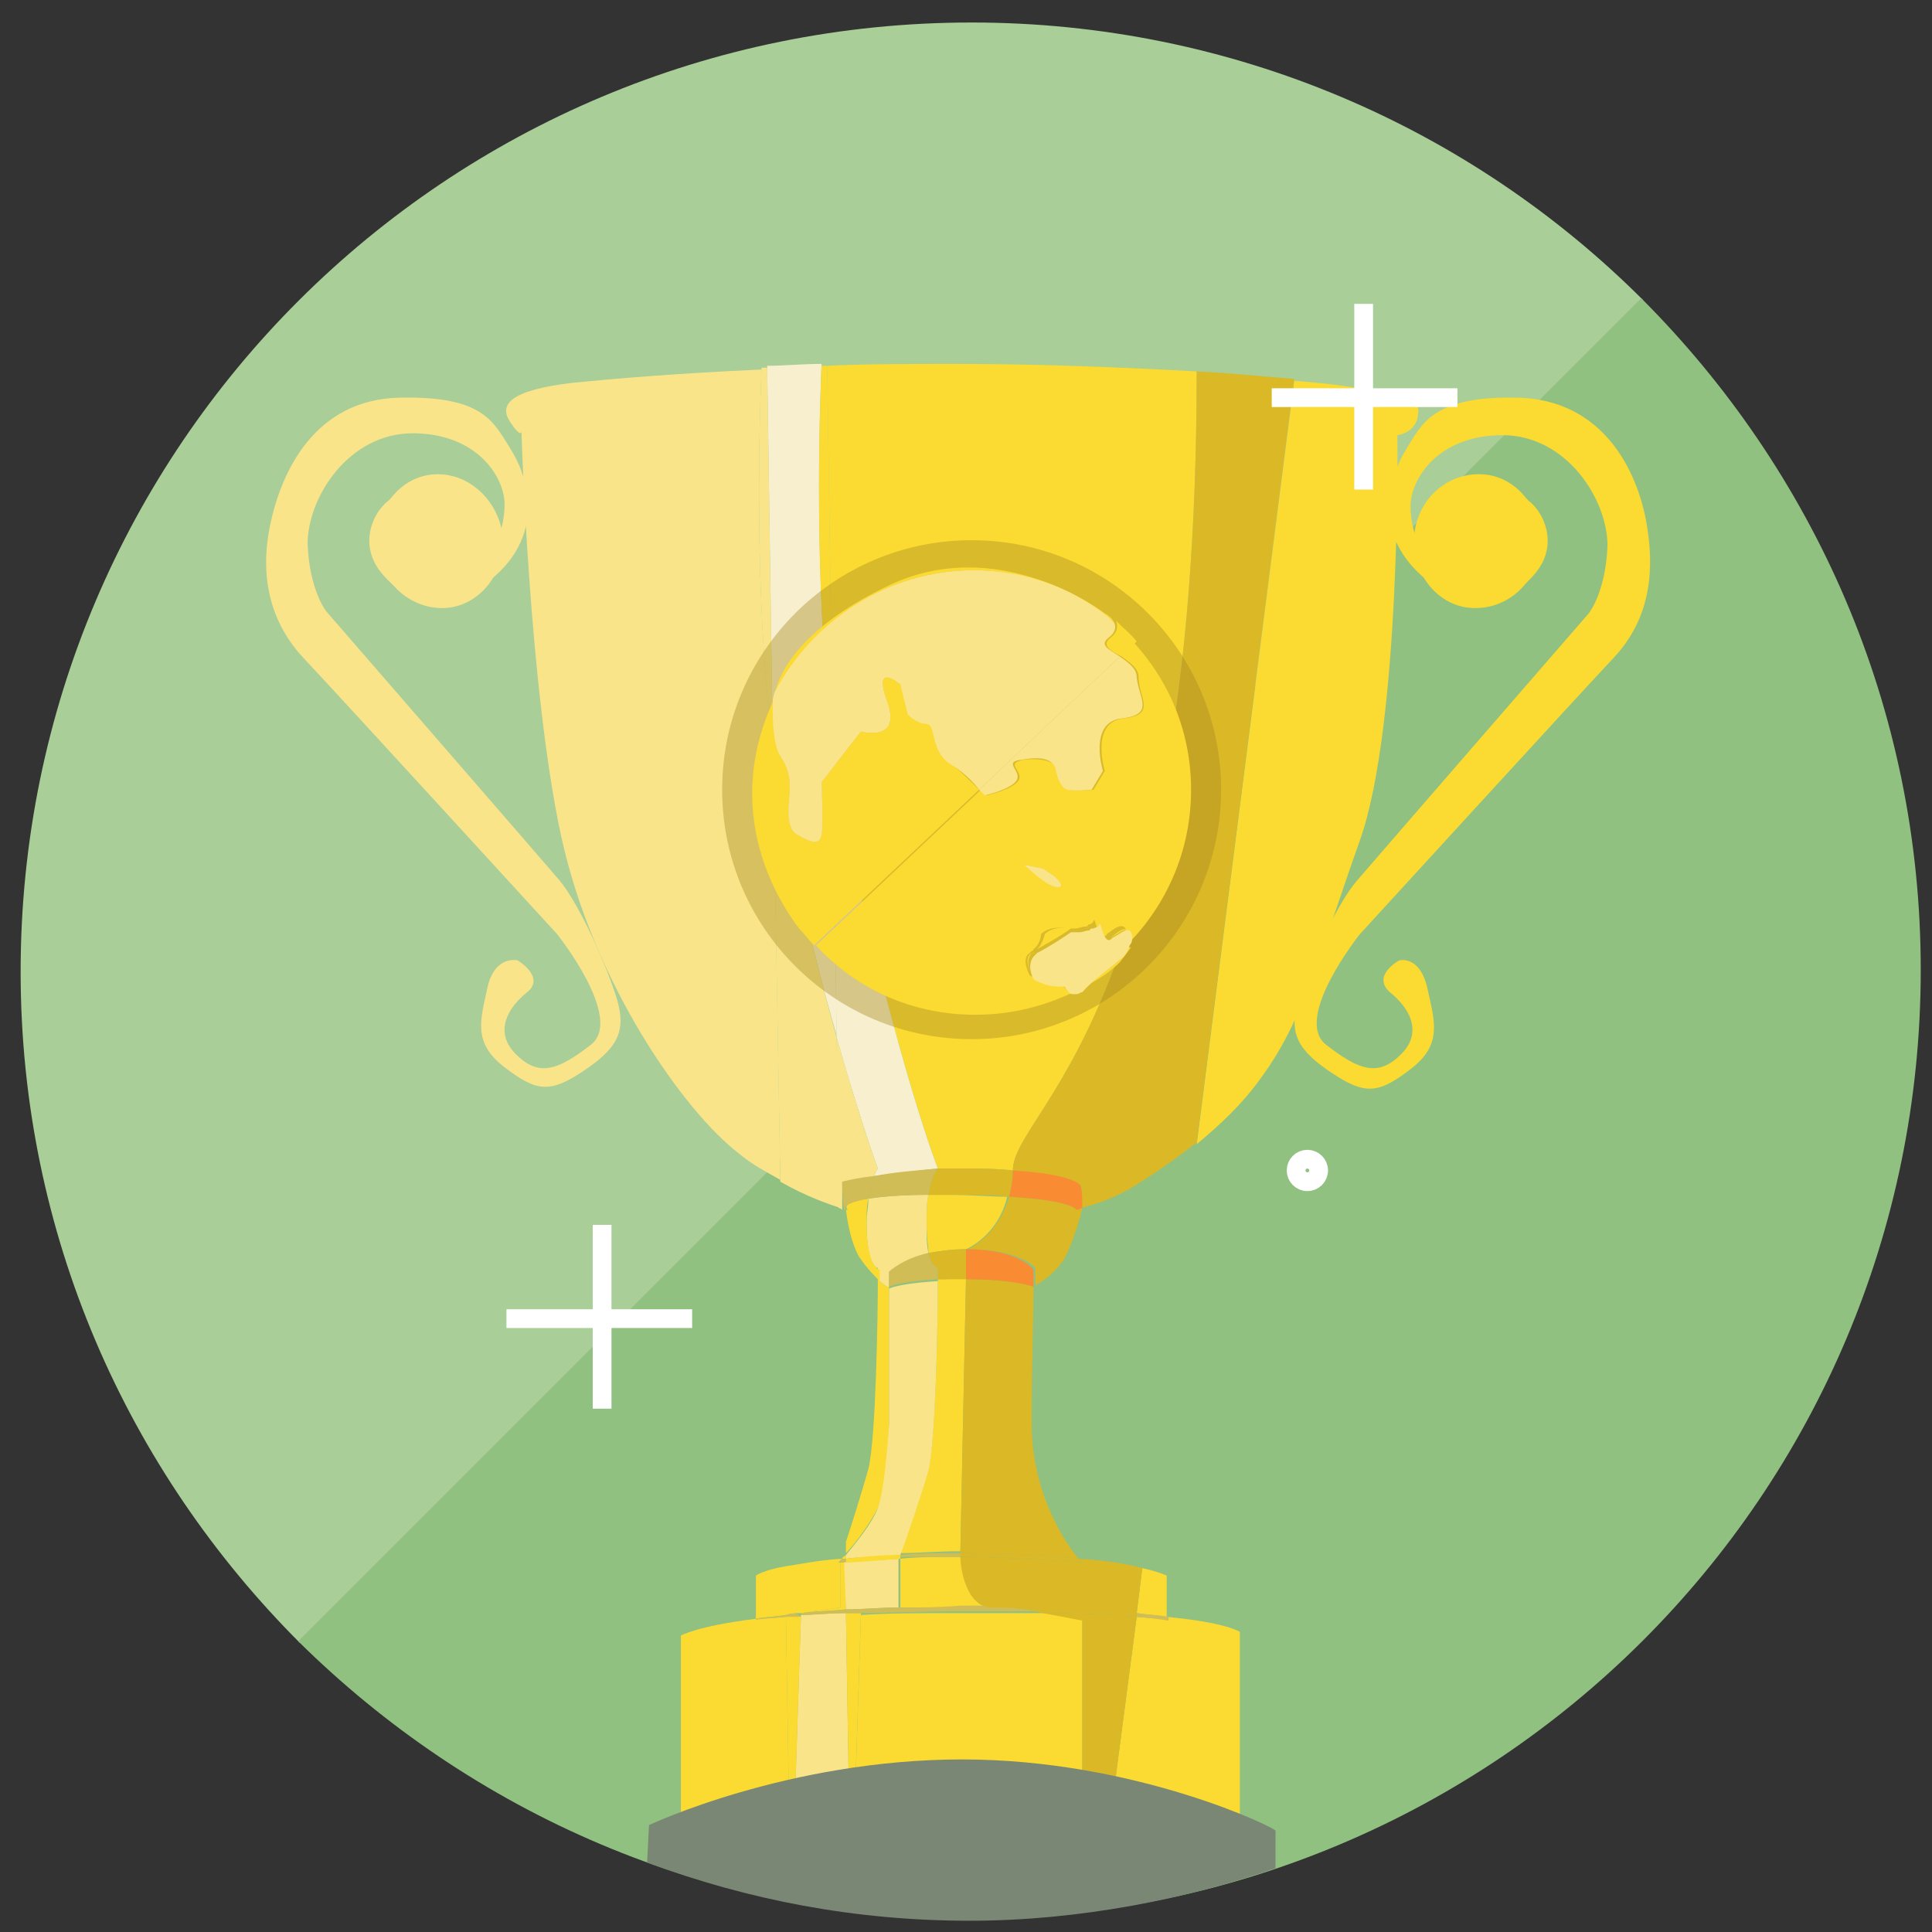 <?xml version="1.0" encoding="utf-8"?>
<!-- Generator: Adobe Illustrator 19.1.0, SVG Export Plug-In . SVG Version: 6.00 Build 0)  -->
<svg version="1.1" id="Layer_1" xmlns:sketch="http://www.bohemiancoding.com/sketch/ns"
	 xmlns="http://www.w3.org/2000/svg" xmlns:xlink="http://www.w3.org/1999/xlink" x="0px" y="0px" viewBox="-20 21 103 103"
	 style="enable-background:new -20 21 103 103;" xml:space="preserve">
<rect x="-20" y="21" width="103" height="103" fill="#333333" stroke="none"/>
<style type="text/css">
	.st0{fill:#A9CE97;}
	.st1{fill:#90C180;}
	.st2{fill:none;stroke:#FFFFFF;stroke-miterlimit:10;}
	.st3{fill:#F9E48A;}
	.st4{fill:none;}
	.st5{fill:#FBDA32;}
	.st6{fill:#F7EFCD;}
	.st7{fill:#DBB826;}
	.st8{fill:#D1BD56;}
	.st9{fill:#F98C32;}
	.st10{fill:#798774;}
	.st11{opacity:0.4;fill:#A58B20;}
</style>
<title>Slice 1</title>
<desc>Created with Sketch.</desc>
<path class="st0" d="M31.8,22.2c-28,0-50.7,22.6-50.7,50.6c0,14,5.7,26.6,14.9,35.8l71.6-71.6C58.4,27.8,45.7,22.2,31.8,22.2z"/>
<path class="st1" d="M67.5,36.9l-71.6,71.6c9.2,9.1,21.8,14.8,35.8,14.8c28,0,50.7-22.6,50.7-50.6C82.4,58.7,76.7,46.1,67.5,36.9z"
	/>
<g>
	<line class="st2" x1="7" y1="91.3" x2="16.9" y2="91.3"/>
	<line class="st2" x1="12.1" y1="86.3" x2="12.1" y2="96.1"/>
</g>
<path class="st3" d="M2.9,47.2c-0.5-1.2-1.4-0.2-2.2,0.5c-0.8,0.6-1.6,2.3-0.4,3.8c1.2,1.5,3.4,2.6,6.1,0.2s1.7-5.4,0.8-6.8
	s-1.4-2.8-5.9-2.7S-5,46.1-5.6,49s0.1,5.3,1.8,7.1S9.7,70.8,9.7,70.8s3.6,4.5,1.8,5.9s-2.8,1.7-4,0.5s-0.4-2.5,0.6-3.3
	s-0.5-1.7-0.5-1.7S6.4,71.9,6,73.6c-0.4,1.8-0.8,3,0.9,4.3s2.4,1.4,4.2,0.2s2.3-2.1,1.8-3.8s-2-5.1-3.1-6.4
	C8.6,66.5-2.6,53.6-2.6,53.6s-0.9-1.1-1-3.6c0-2.5,2.2-5.9,5.6-5.9c3.4,0,4.9,2.3,4.9,3.8s-0.8,4-3.3,4c-2.6,0-2.2-2.2-2.2-2.2
	s-0.2-1,0.9-1.2C3.3,48.3,2.9,47.2,2.9,47.2z"/>
<g>
	<path class="st4" d="M25.1,103.9l0-0.6c-0.2,0.4-0.3,0.7-0.3,0.7l0,0.1c0,0,0.1,0,0.1,0C24.9,104,25,104,25.1,103.9z"/>
	<path class="st5" d="M25.4,66.6C28.1,78.5,30,83.3,30,83.3l0,0c0.4,0,0.9,0,1.3,0c0.9,0,1.8,0,2.7,0.1c0-3.2,9.8-8,9.8-42.6
		c-3.7-0.2-8.2-0.4-12.8-0.4c-2.4,0-4.8,0-6.9,0.1l0.3,20.4C24.6,62.9,25,64.8,25.4,66.6z"/>
	<path class="st6" d="M22.2,66.6c0.9,4,1.7,7.2,2.4,9.6l-0.2-15.4c-0.9-7.4-0.8-15.6-0.6-20.4c-1,0-2,0.1-2.9,0.1l0.3,20.3
		C21.5,62.9,21.8,64.8,22.2,66.6z"/>
	<path class="st3" d="M20.6,40.7c-4.5,0.2-8,0.5-10,0.7c-3.5,0.4-4,1.2-3.4,2.1C7.8,44.4,7.8,44,7.8,44s0.4,13.6,2.1,21.5
		c1.7,7.9,6.6,14.8,9.5,17c0.7,0.6,1.5,1,2.2,1.4l-0.4-23.1C20.3,53.6,20.4,45.4,20.6,40.7z"/>
	<path class="st5" d="M55.6,43.1c0.2-1-1.2-1.1-3.8-1.5c-0.6-0.1-1.6-0.2-2.8-0.3l-5.2,40.7c1.2-1,2.4-2.1,3.4-3.5
		c2.3-3.1,3.1-6.5,5.3-12.7c2.2-6.2,2-21.6,2-21.6S55.5,44.1,55.6,43.1z"/>
	<path class="st5" d="M29.5,84.7c-0.1,0.4-0.1,0.9-0.1,1.5c0,0.8,0.1,1.3,0.1,1.6c0.6-0.1,1.2-0.2,2-0.2c0,0,1.7-0.7,2.2-2.8
		c-0.9,0-1.9-0.1-3.2-0.1C30.2,84.7,29.8,84.7,29.5,84.7z"/>
	<path class="st7" d="M30,83.3c0,0-0.3,0.3-0.5,1.4c0.3,0,0.7,0,1.1,0c1.3,0,2.4,0,3.2,0.1c0.1-0.4,0.2-0.9,0.2-1.4
		c-0.9-0.1-1.8-0.1-2.7-0.1C30.9,83.3,30.5,83.3,30,83.3z"/>
	<path class="st5" d="M30,89.2c0,2-0.1,8.4-0.5,10.1c-0.5,1.8-1.3,4-1.5,4.5c1,0,2-0.1,3.2-0.1l0.3-14.6c-0.1,0-0.1,0-0.2,0
		C30.8,89.2,30.4,89.2,30,89.2z"/>
	<path class="st5" d="M24.9,104.1c0.1,0,0.1,0,0.2,0l0-0.2C25,104,24.9,104,24.9,104.1z"/>
	<path class="st7" d="M30,88.6c0,0,0,0.2,0,0.6c0.4,0,0.8,0,1.3,0c0.1,0,0.1,0,0.2,0l0-1.6c-0.8,0-1.4,0.1-2,0.2
		C29.7,88.6,30,88.6,30,88.6z"/>
	<path class="st5" d="M42.2,107.2V105c0,0-0.4-0.2-1.3-0.4l-0.3,2.4C41.2,107.1,41.7,107.1,42.2,107.2z"/>
	<path class="st5" d="M21.9,104.5c-1.2,0.2-1.6,0.5-1.6,0.5v2.3c0.5-0.1,1-0.1,1.6-0.2L21.9,104.5z"/>
	<path class="st5" d="M25.1,104.3c-0.1,0-0.2,0-0.3,0l0,2.4l-2.1,0.3l0,0c0.7-0.1,1.5-0.1,2.4-0.2L25.1,104.3z"/>
	<path class="st5" d="M28,106.7L28,106.7c1,0,2.1,0,3.3,0c0.7,0,1.4,0,2,0c-0.1,0-0.3,0-0.4,0c-1.4,0-1.6-2.1-1.7-2.7
		c-1.2,0-2.3,0-3.2,0.1L28,106.7z"/>
	<path class="st5" d="M24.8,104.1l0,0.1c0,0,0.1-0.1,0.1-0.1C24.9,104.1,24.8,104.1,24.8,104.1z"/>
	<path class="st8" d="M28,104L28,104c1,0,2.1,0,3.2,0c0-0.1,0-0.2,0-0.2c-1.2,0-2.2,0-3.2,0.1C28,104,28,104,28,104z"/>
	<path class="st8" d="M25.1,104.1c-0.1,0-0.1,0-0.2,0c0,0.1-0.1,0.1-0.1,0.1l0,0.1c0.1,0,0.2,0,0.3,0L25.1,104.1z"/>
	<path class="st5" d="M40.6,107.2L39,119.4c6.2,0.2,7.1,0.6,7.1,0.6v-12c0,0-0.7-0.5-3.9-0.8v0.2C42.2,107.3,41.8,107.3,40.6,107.2z
		"/>
	<path class="st5" d="M35.6,107c-1.2,0-2.7,0-4.4,0c-2.2,0-3.9,0-5.3,0.1l-0.4,12.3c1.6,0,3.5-0.1,5.8-0.1c2.5,0,4.7,0,6.4,0.1v-12
		C37.7,107.3,36.7,107.1,35.6,107z"/>
	<path class="st5" d="M20.3,107.3L20.3,107.3c-3.2,0.4-4,0.9-4,0.9V120c0,0,0.9-0.3,5.8-0.5l-0.2-12.3
		C20.8,107.3,20.3,107.3,20.3,107.3z"/>
	<path class="st3" d="M22.7,107.1l-0.4,12.3c0.9,0,1.9-0.1,3-0.1L25.1,107C24.1,107,23.3,107.1,22.7,107.1z"/>
	<path class="st8" d="M27.9,106.7l-2.1,0.3c1.4,0,3.2-0.1,5.3-0.1c1.7,0,3.2,0,4.4,0c-0.8-0.1-1.6-0.2-2.3-0.3c-0.6,0-1.3,0-2,0
		C30.1,106.7,29,106.7,27.9,106.7z"/>
	<path class="st8" d="M21.9,107.2l0-0.1c-0.6,0.1-1.1,0.1-1.6,0.2v0.1C20.3,107.3,20.8,107.3,21.9,107.2z"/>
	<path class="st8" d="M22.7,107l0,0.1c0.6,0,1.5-0.1,2.4-0.1l0-0.2C24.2,106.9,23.4,106.9,22.7,107z"/>
	<path class="st8" d="M40.6,107.2c1.2,0.1,1.7,0.2,1.7,0.2v-0.2c-0.5-0.1-1-0.1-1.7-0.2L40.6,107.2z"/>
	<path class="st7" d="M43.8,40.8c0,34.6-9.8,39.4-9.8,42.6c1.8,0.2,3.4,0.5,3.6,0.8c0.1,0.2,0.1,0.7,0,1.2c0.5-0.1,1.5-0.4,2.6-1
		c0.8-0.5,2.1-1.3,3.6-2.5l5.2-40.7C47.6,41.1,45.8,40.9,43.8,40.8z"/>
	<path class="st7" d="M33.8,84.8c-0.6,2.1-2.2,2.8-2.2,2.8c2.8,0,3.6,1,3.6,1s0,0.3,0,0.9c0.1,0,1.1-0.6,1.6-1.5
		c0.3-0.6,0.7-1.7,0.9-2.6c-0.2,0-0.3,0.1-0.3,0.1S37.2,85,33.8,84.8z"/>
	<path class="st9" d="M37.6,84.2c-0.3-0.4-1.8-0.7-3.6-0.8c0,0.5-0.1,1-0.2,1.4c3.4,0.2,3.6,0.7,3.6,0.7s0.1,0,0.3-0.1
		C37.7,84.9,37.7,84.5,37.6,84.2z"/>
	<path class="st7" d="M31.5,89.2l-0.3,14.6c2.7,0,4.7,0.1,6.3,0.3c-0.6-0.7-2.5-3.4-2.5-7.2c0-3.2,0.1-5.9,0.1-7.3c0,0,0,0,0,0
		S34.1,89.2,31.5,89.2z"/>
	<path class="st9" d="M31.5,87.6l0,1.6c2.6,0,3.6,0.4,3.6,0.4s0,0,0,0c0-0.6,0-0.9,0-0.9S34.4,87.6,31.5,87.6z"/>
	<path class="st7" d="M31.5,104c-0.1,0-0.2,0-0.3,0c0,0.6,0.3,2.7,1.7,2.7c0.1,0,0.3,0,0.4,0c3.1,0,5.5,0.2,7.3,0.3l0.3-2.4
		c-0.7-0.2-1.8-0.4-3.4-0.5c0.1,0.1,0.2,0.2,0.2,0.2S33.5,104,31.5,104z"/>
	<path class="st7" d="M31.2,104c0.1,0,0.2,0,0.3,0c2,0,6.2,0.3,6.2,0.3s-0.1-0.1-0.2-0.2c-1.6-0.2-3.6-0.3-6.3-0.3
		C31.2,103.8,31.2,103.9,31.2,104z"/>
	<path class="st7" d="M35.6,107c1.1,0.2,2.1,0.4,2.1,0.4v12c0.5,0,0.9,0,1.3,0l1.6-12.2C39.5,107.1,37.9,107,35.6,107z"/>
	<path class="st7" d="M40.6,107.2l0-0.2c-1.8-0.2-4.2-0.3-7.3-0.3c0.7,0,1.5,0.1,2.3,0.3C37.9,107,39.5,107.1,40.6,107.2z"/>
	<path class="st5" d="M26.8,101.4c0.5-1.1,0.6-4.5,0.6-4.5v-7.3c0,0-0.1,0-0.1,0s-0.2-0.1-0.5-0.4c0,2-0.1,8.4-0.5,10.1
		c-0.4,1.4-0.9,3-1.2,3.9l0,0.6C25.6,103.3,26.4,102.2,26.8,101.4z"/>
	<path class="st5" d="M24.4,60.9l-0.3-20.4c-0.1,0-0.2,0-0.3,0C23.6,45.3,23.5,53.5,24.4,60.9z"/>
	<path class="st6" d="M26.6,83.7c1-0.1,2.2-0.3,3.4-0.4l0,0c0,0-1.9-4.8-4.6-16.7c-0.4-1.8-0.7-3.7-1-5.7l0.2,15.4
		c1.4,4.9,2.2,7,2.2,7S26.7,83.4,26.6,83.7z"/>
	<path class="st3" d="M26.2,86.2c0,2.4,0.6,2.4,0.6,2.4s0,0.2,0,0.6c0.3,0.3,0.5,0.4,0.5,0.4s0,0,0.1,0v-0.8c0,0,0.7-0.6,2.1-1
		c-0.1-0.4-0.1-0.9-0.1-1.6c0-0.6,0-1.1,0.1-1.5c-1.5,0-2.5,0.1-3.2,0.2C26.3,85.3,26.2,85.7,26.2,86.2z"/>
	<path class="st8" d="M26.3,84.9c0.7-0.1,1.7-0.2,3.2-0.2c0.2-1.1,0.5-1.4,0.5-1.4c-1.2,0.1-2.4,0.2-3.4,0.4
		C26.5,83.9,26.4,84.3,26.3,84.9z"/>
	<path class="st3" d="M27.4,96.9c0,0-0.2,3.4-0.6,4.5c-0.3,0.8-1.2,1.9-1.7,2.5l0,0.2c0.8-0.1,1.8-0.1,2.9-0.2
		c0.2-0.5,1-2.8,1.5-4.5c0.4-1.7,0.5-8.1,0.5-10.1c-1.7,0.1-2.4,0.3-2.6,0.4V96.9z"/>
	<path class="st8" d="M27.4,89.6c0.2-0.1,0.9-0.3,2.6-0.4c0-0.4,0-0.6,0-0.6s-0.3,0-0.5-0.8c-1.4,0.3-2.1,1-2.1,1V89.6z"/>
	<path class="st3" d="M25.1,106.8c0.9,0,1.8-0.1,2.8-0.1l0,0l0-2.6c-1.3,0.1-2.4,0.1-2.9,0.2L25.1,106.8z"/>
	<path class="st5" d="M25.1,104.3c0.5,0,1.6-0.1,2.9-0.2l0-0.1c0,0,0,0,0-0.1c-1.1,0-2.1,0.1-2.9,0.2L25.1,104.3z"/>
	<path class="st5" d="M25.1,107l0.2,12.3c0.1,0,0.1,0,0.2,0l0.4-12.3C25.6,107,25.4,107,25.1,107z"/>
	<path class="st8" d="M25.1,106.8l0,0.2c0.2,0,0.5,0,0.7,0l2.1-0.3C26.9,106.7,26,106.8,25.1,106.8z"/>
	<path class="st3" d="M21.2,60.9l-0.3-20.3c-0.1,0-0.2,0-0.3,0C20.4,45.4,20.3,53.6,21.2,60.9z"/>
	<path class="st3" d="M24.6,76.3c-0.7-2.5-1.5-5.7-2.4-9.6c-0.4-1.8-0.7-3.7-1-5.7L21.6,84c1.4,0.8,2.6,1.2,3.2,1.4L24.6,76.3z"/>
	<path class="st5" d="M22.7,107L22.7,107l2.1-0.3l0-2.4c-0.1,0-0.1,0-0.1,0s0,0,0.1-0.1l0-0.1c-1.3,0.1-2.2,0.3-2.9,0.4l0,2.6
		C22.2,107,22.4,107,22.7,107z"/>
	<path class="st8" d="M24.7,104.3C24.7,104.3,24.7,104.3,24.7,104.3l0.1-0.1C24.7,104.3,24.7,104.3,24.7,104.3z"/>
	<path class="st5" d="M21.9,107.2l0.2,12.3c0.1,0,0.1,0,0.2,0l0.4-12.3C22.4,107.1,22.2,107.1,21.9,107.2z"/>
	<path class="st8" d="M21.9,107.1l0,0.1c0.2,0,0.5,0,0.7,0l0-0.1C22.4,107,22.2,107,21.9,107.1z"/>
	<path class="st3" d="M24.9,84c0,0,0.7-0.1,1.7-0.3c0.1-0.3,0.2-0.4,0.2-0.4s-0.8-2.1-2.2-7l0.1,9.1c0.1,0,0.2,0.1,0.2,0.1
		C24.9,84.6,24.9,84,24.9,84z"/>
	<path class="st5" d="M26.2,86.2c0-0.5,0-0.9,0.1-1.3c-1.6,0.2-1.1,0.6-1.1,0.6s0,0-0.1,0c0.1,0.8,0.3,1.8,0.7,2.5
		c0.4,0.6,0.8,1,1.1,1.3c0-0.4,0-0.6,0-0.6S26.2,88.6,26.2,86.2z"/>
	<path class="st8" d="M26.3,84.9c0.1-0.6,0.2-1,0.3-1.2c-1,0.1-1.7,0.3-1.7,0.3s0,0.7,0.1,1.5c0.1,0,0.1,0,0.1,0
		S24.7,85.2,26.3,84.9z"/>
</g>
<g>
	<path class="st4" d="M31.8,22.5c-27.4,0-49.6,22.2-49.6,49.6c0,21.4,13.5,39.6,32.5,46.6l0.1-2c0,0,7.4-3.5,16.7-3.5
		s16.8,3.7,16.8,3.7v2c19.4-6.7,33.3-25.2,33.3-46.9C81.4,44.7,59.2,22.5,31.8,22.5z"/>
	<path class="st10" d="M31.3,114.8c-9.3,0-16.7,3.5-16.7,3.5l-0.1,2c5.4,2,11.1,3.1,17.2,3.1c5.9,0,11.7-1.2,16.3-2.8v-2
		C48.1,118.5,40.6,114.8,31.3,114.8z"/>
</g>
<path class="st3" d="M6.8,49.5c0.2,1.9-1.1,3.7-2.9,3.9s-3.6-1.2-3.8-3.2c-0.2-1.9,1.1-3.7,2.9-3.9S6.5,47.5,6.8,49.5z"/>
<path class="st5" d="M59.3,47.2c0.5-1.2,1.4-0.2,2.2,0.5c0.8,0.6,1.6,2.3,0.4,3.8c-1.2,1.5-3.4,2.6-6.1,0.2
	c-2.7-2.4-1.7-5.4-0.8-6.8c0.8-1.3,1.4-2.8,5.9-2.7s6.4,3.8,6.9,6.8c0.5,3-0.1,5.3-1.8,7.1S52.5,70.8,52.5,70.8s-3.6,4.5-1.8,5.9
	s2.8,1.7,4,0.5c1.2-1.2,0.4-2.5-0.6-3.3c-1-0.9,0.5-1.7,0.5-1.7s1.1-0.3,1.5,1.5c0.4,1.8,0.8,3-0.9,4.3s-2.4,1.4-4.2,0.2
	s-2.3-2.1-1.8-3.8c0.5-1.7,2-5.1,3.1-6.4c1.2-1.4,12.4-14.3,12.4-14.3s0.9-1.1,1-3.6c0-2.5-2.2-5.9-5.6-5.9c-3.4,0-4.9,2.3-4.9,3.8
	s0.8,4,3.3,4c2.6,0,2.2-2.2,2.2-2.2s0.2-1-0.9-1.2C58.8,48.3,59.3,47.2,59.3,47.2z"/>
<path class="st5" d="M55.4,49.5c-0.2,1.9,1.1,3.7,2.9,3.9c1.9,0.2,3.6-1.2,3.8-3.2c0.2-1.9-1.1-3.7-2.9-3.9
	C57.3,46.1,55.6,47.5,55.4,49.5z"/>
<circle class="st11" cx="31.8" cy="63.1" r="13.3"/>
<g>
	<path class="st5" d="M39.2,55c-0.5,0.4,0,0.7,0.6,1l0.8-0.8c-0.3-0.4-0.7-0.7-1.1-1.1C39.6,54.4,39.6,54.7,39.2,55z"/>
	<path class="st5" d="M30.7,61.7c-1-0.7-0.7-2.1-1.2-2.1c-0.5,0-1-0.5-1-0.5L28,57.5c0,0-1.5-1.3-0.7,0.9c0.8,2.2-1.4,1.6-1.4,1.6
		l-2.1,2.7c0,0,0.1,2.2,0,2.8c-0.1,0.6-0.6,0.4-1.3,0c-0.7-0.4-0.4-1.8-0.4-2.4s0-1-0.5-1.8c-0.5-0.8-0.3-2.9-0.3-2.9s0-0.2,0.1-0.4
		c-0.8,1.6-1.3,3.4-1.3,5.3c0,2.7,1,5.2,2.5,7.2c0.3,0.3,0.5,0.6,0.8,0.9l8.8-8.3C31.9,62.8,31.3,62.2,30.7,61.7z"/>
	<path class="st5" d="M39.8,56c0.4,0.3,0.9,0.6,0.9,1.1c0,1.1,1,2-0.8,2.2c-1.8,0.2-1,2.8-1,2.8l-0.6,1c0,0-1,0.1-1.3,0
		c-0.4-0.1-0.6-0.5-0.6-1c-0.1-0.5-0.8-0.7-1.8-0.6c-1.1,0.2,0,0.6-0.3,1.1c-0.3,0.5-1.7,0.8-1.7,0.8s-0.1-0.1-0.3-0.3l-8.8,8.3
		c2.1,2.3,5.1,3.7,8.5,3.7c2.2,0,4.2-0.6,6-1.6c-0.4,0.2-0.6,0.3-0.8,0.3l0,0c-0.1,0-0.1,0-0.2,0h0c-0.2,0-0.2-0.1-0.3-0.2
		c0,0,0,0-0.1-0.1c0,0,0,0,0,0c0,0-0.1,0-0.1-0.1c0,0,0,0,0,0c0,0-0.1,0-0.2,0c0,0,0,0,0,0c-0.4,0-0.7-0.1-1-0.2
		c-0.2-0.1-0.4-0.2-0.4-0.2s-0.5-0.9,0-1.2l0,0c0,0,0.1-0.1,0.1-0.1c0,0,0.1,0,0.1-0.1c0.4-0.3,0.4-0.8,0.4-0.8
		c0.5-0.5,1.4-0.3,1.4-0.3s0.2,0,0.4,0c0.2,0,0.4-0.1,0.5-0.1c0.1,0,0.2,0,0.2-0.1c0.1,0,0.3-0.1,0.3-0.2c0.1-0.3,0.2,1,0.6,0.8
		c0,0,0.1,0,0.1-0.1c0.3-0.2,0.6-0.5,0.9-0.4c0.2,0.1,0.1,0.4,0.1,0.7c0,0.1-0.1,0.2-0.1,0.2s0,0,0,0c0,0-0.1,0.4-0.6,0.8
		c2.6-2.2,4.2-5.4,4.2-9c0-3.1-1.2-5.9-3.2-8L39.8,56z M36.4,68.3c-0.5,0-1.8-1.2-1.8-1.2l1,0.2l0.6,0.4
		C36.2,67.7,36.9,68.3,36.4,68.3z"/>
	<path class="st5" d="M31.9,51.4c2.7,0,5.2,1,7.2,2.5c0.1,0.1,0.2,0.2,0.3,0.3c-0.1-0.3-0.5-0.5-0.5-0.5s-5.7-4.4-11.7-1.4
		c-4.7,2.3-5.7,4.7-5.9,5.7C23.3,54.1,27.3,51.4,31.9,51.4z"/>
	<path class="st3" d="M32.5,63.4c0,0,1.4-0.3,1.7-0.8c0.3-0.5-0.8-1,0.3-1.1c1.1-0.2,1.7,0,1.8,0.6c0.1,0.5,0.3,0.9,0.6,1
		c0.4,0.1,1.3,0,1.3,0l0.6-1c0,0-0.8-2.6,1-2.8c1.8-0.2,0.9-1.1,0.8-2.2c0-0.5-0.5-0.8-0.9-1.1l-7.5,7.1
		C32.4,63.3,32.5,63.4,32.5,63.4z"/>
	<path class="st3" d="M21.6,61.3c0.5,0.8,0.5,1.2,0.5,1.8s-0.3,2,0.4,2.4c0.7,0.4,1.2,0.6,1.3,0c0.1-0.6,0-2.8,0-2.8l2.1-2.7
		c0,0,2.2,0.6,1.4-1.6c-0.8-2.2,0.7-0.9,0.7-0.9l0.4,1.6c0,0,0.5,0.5,1,0.5c0.5,0,0.2,1.4,1.2,2.1c0.7,0.4,1.3,1,1.6,1.4l7.5-7.1
		c-0.6-0.4-1.1-0.6-0.6-1c0.4-0.3,0.4-0.6,0.3-0.8c-0.1-0.1-0.2-0.2-0.3-0.3c-2-1.6-4.5-2.5-7.2-2.5c-4.6,0-8.6,2.7-10.6,6.5
		c-0.1,0.3-0.1,0.4-0.1,0.4S21.1,60.6,21.6,61.3z"/>
	<path class="st3" d="M36.2,67.7l-0.6-0.4l-1-0.2c0,0,1.2,1.2,1.8,1.2C36.9,68.3,36.2,67.7,36.2,67.7z"/>
	<path class="st5" d="M38,73.4c0.8-0.4,1.2-0.8,1.6-1.1c-0.5,0.4-1.1,0.8-1.7,1.2C37.9,73.4,38,73.4,38,73.4z"/>
	<path class="st5" d="M37.5,70.5c0.2,0,0.4-0.1,0.5-0.1C37.9,70.4,37.7,70.5,37.5,70.5z"/>
	<path class="st5" d="M35.3,73.2c-0.2-0.1-0.4-0.2-0.4-0.2S35.1,73.1,35.3,73.2z"/>
	<path class="st5" d="M36.5,73.5C36.5,73.5,36.5,73.5,36.5,73.5C36.5,73.5,36.5,73.5,36.5,73.5z"/>
	<path class="st5" d="M38.3,70.3c0.1,0,0.3-0.1,0.3-0.2C38.5,70.2,38.4,70.3,38.3,70.3z"/>
	<path class="st5" d="M37.1,73.8c-0.1,0-0.1,0-0.2,0C37,73.8,37.1,73.8,37.1,73.8z"/>
	<path class="st5" d="M35,71.8c-0.5,0.3,0,1.2,0,1.2S34.6,72.3,35,71.8z"/>
	<path class="st5" d="M35.3,73.2c0.2,0.1,0.6,0.2,1,0.2c0,0,0,0,0,0s0,0,0,0C35.9,73.4,35.6,73.3,35.3,73.2z"/>
	<path class="st5" d="M36.7,73.6c0.1,0.1,0.1,0.2,0.3,0.2C36.8,73.8,36.7,73.7,36.7,73.6z"/>
	<path class="st5" d="M36.6,73.5C36.6,73.5,36.6,73.5,36.6,73.5C36.6,73.5,36.6,73.5,36.6,73.5z"/>
	<path class="st5" d="M39.8,72.1c-0.7,0.6-1.5,1.2-2.3,1.6c-0.1,0.1-0.2,0.1-0.3,0.1c0.2,0,0.4-0.1,0.8-0.3c0.6-0.3,1.2-0.7,1.7-1.2
		c0.4-0.5,0.6-0.8,0.6-0.8C40.1,71.5,40,71.7,39.8,72.1z"/>
	<path class="st5" d="M37.1,70.5c0,0,0.2,0,0.4,0C37.3,70.5,37.1,70.5,37.1,70.5s-0.9-0.2-1.4,0.3c0,0-0.1,0.5-0.4,0.8
		C35.8,71.3,36.4,71,37.1,70.5C37,70.5,37.1,70.5,37.1,70.5z"/>
	<path class="st5" d="M37.1,73.8L37.1,73.8L37.1,73.8z"/>
	<path class="st5" d="M36.6,73.5C36.7,73.6,36.7,73.6,36.6,73.5C36.7,73.6,36.7,73.6,36.6,73.5z"/>
	<path class="st5" d="M36.6,73.5c0,0-0.1,0-0.1-0.1C36.5,73.5,36.6,73.5,36.6,73.5z"/>
	<path class="st5" d="M36.9,73.8C36.9,73.8,36.9,73.8,36.9,73.8L36.9,73.8z"/>
	<path class="st5" d="M40.1,70.6c0.2,0.1,0.1,0.4,0.1,0.7C40.3,71,40.3,70.7,40.1,70.6c-0.2-0.1-0.5,0.2-0.9,0.4
		C39.6,70.7,39.9,70.4,40.1,70.6z"/>
	<path class="st5" d="M36.5,73.5c0,0-0.1,0-0.2,0C36.4,73.4,36.4,73.4,36.5,73.5z"/>
	<path class="st5" d="M40.1,71.5C40.1,71.5,40.1,71.5,40.1,71.5c0,0,0-0.1,0.1-0.2C40.2,71.4,40.1,71.5,40.1,71.5
		C40.1,71.5,40.1,71.5,40.1,71.5z"/>
	<path class="st5" d="M35.2,71.7c0,0-0.1,0-0.1,0.1c0,0-0.1,0.1-0.1,0.1l0,0l0,0C35.1,71.8,35.1,71.7,35.2,71.7z"/>
	<path class="st3" d="M39.8,72.1c0.3-0.3,0.4-0.6,0.4-0.6c0,0,0,0,0,0s0-0.1,0.1-0.2c0.1-0.2,0.1-0.6-0.1-0.7
		c-0.2-0.1-0.5,0.2-0.9,0.4c0,0-0.1,0.1-0.1,0.1c-0.4,0.2-0.5-1.1-0.6-0.8c0,0.1-0.1,0.1-0.3,0.2c-0.1,0-0.2,0-0.2,0.1
		c-0.2,0-0.4,0.1-0.5,0.1c-0.2,0-0.4,0-0.4,0s0,0-0.1,0c-0.6,0.4-1.2,0.8-1.8,1.1c-0.1,0.1-0.1,0.1-0.2,0.2l0,0
		c-0.4,0.5,0,1.2,0,1.2s0.1,0.1,0.4,0.2c0.2,0.1,0.6,0.2,1,0.2c0,0,0,0,0,0c0.1,0,0.1,0,0.2,0c0,0,0,0,0,0c0,0,0.1,0,0.1,0.1
		c0,0,0,0,0,0c0,0,0,0,0.1,0.1c0.1,0.1,0.1,0.2,0.3,0.2c0,0,0,0,0,0c0.1,0,0.1,0,0.2,0l0,0c0.1,0,0.2-0.1,0.3-0.1
		C38.3,73.2,39.1,72.7,39.8,72.1z"/>
</g>
<g>
	<line class="st2" x1="52.7" y1="37.2" x2="52.7" y2="47.1"/>
	<line class="st2" x1="57.7" y1="42.2" x2="47.8" y2="42.2"/>
</g>
<circle class="st2" cx="49.7" cy="83.4" r="0.6"/>
</svg>
